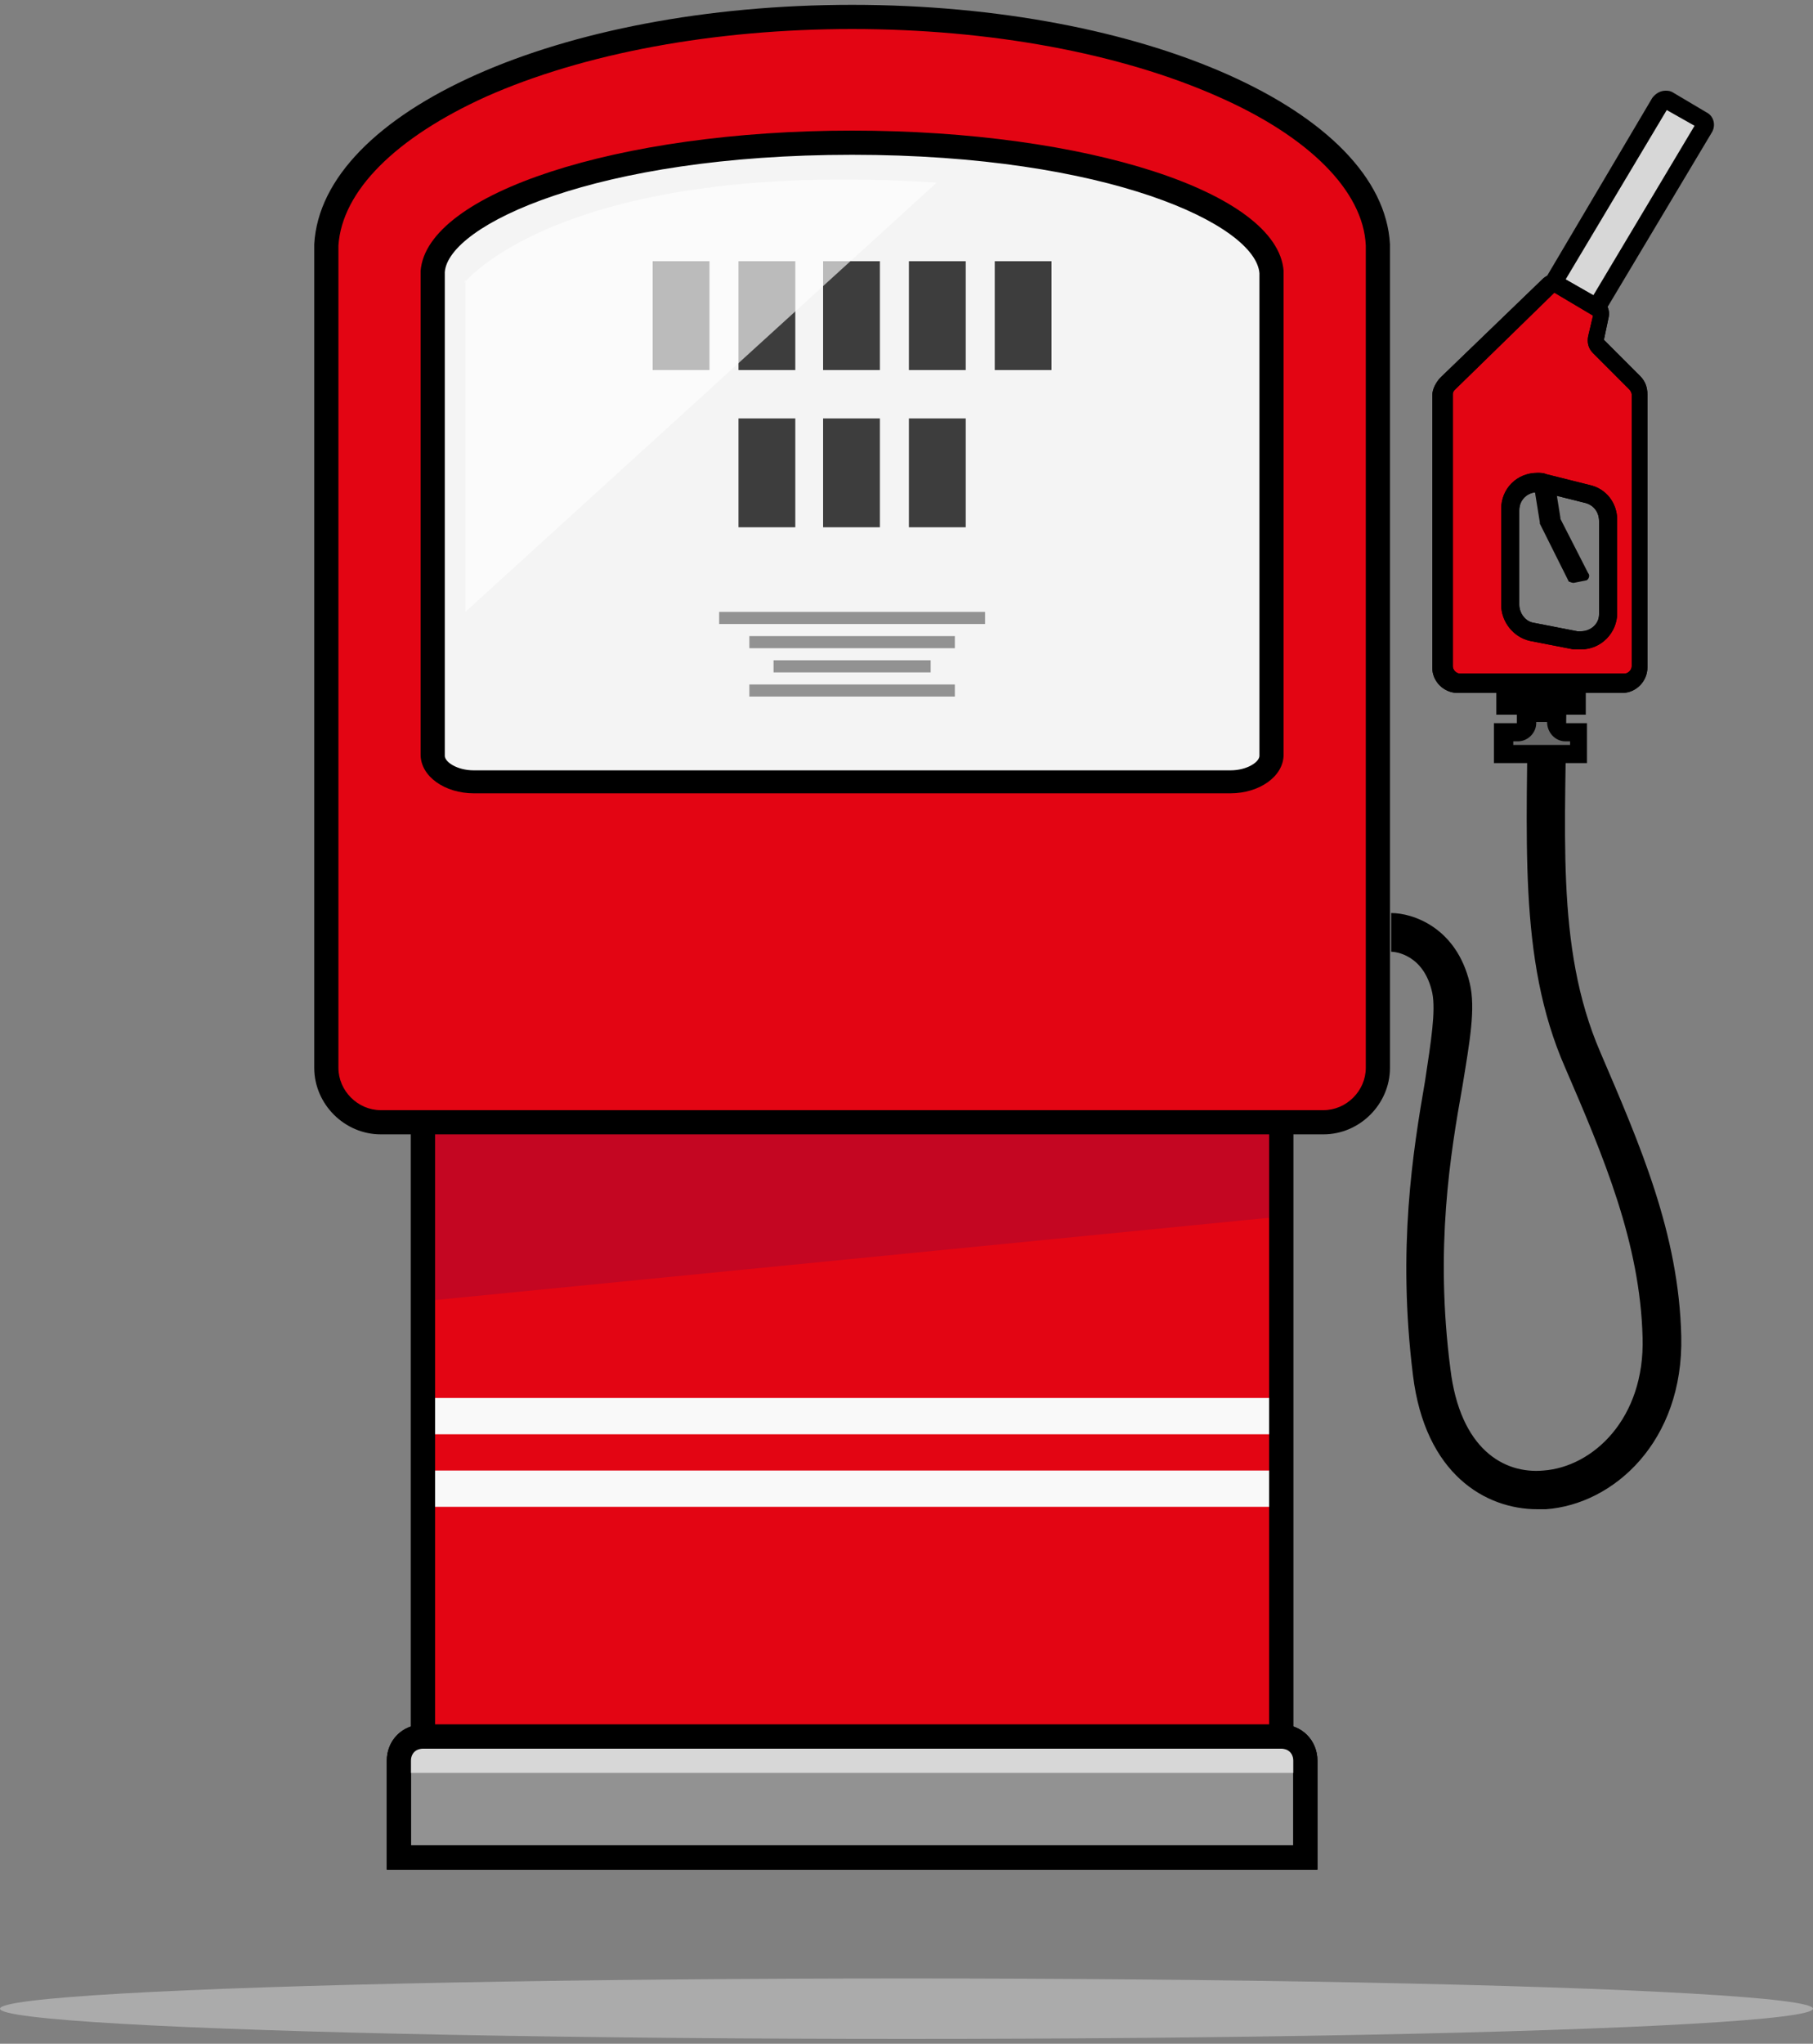 <svg id="m-svg__error-system-not-available" viewBox="0 0 150 169" xmlns="http://www.w3.org/2000/svg" xmlns:xlink="http://www.w3.org/1999/xlink">
	<rect x="0" y="0" width="150" height="169" fill="#808080" stroke="none"/>
	<path fill="#FFFFFF" d="M68,110.6v0.5C68,110.9,68,110.8,68,110.6L68,110.6z"/>
	<path d="M68,110.6L68,110.6c0,0.2,0,0.3,0,0.5V110.6L68,110.6z"/>
	<path d="M130.2,48.2l1-0.2c0.2,0,0.4-0.4,0.2-0.6l-2.3-4.5c0,0,0-0.1,0-0.1l-0.5-3.1c0-0.2-0.2-0.4-0.4-0.3l-1,0.2
		c-0.2,0-0.3,0.2-0.3,0.5l0.5,3.1c0,0,0,0.1,0,0.1l2.4,4.8C129.9,48.1,130,48.2,130.2,48.2z"/>
	<path fill="#FFFFFF" d="M30,18.6c0,0.2,0,0.3,0,0.5L30,18.6L30,18.6z"/>
	<path d="M30,18.6L30,18.6l0,0.5C30,18.9,30,18.8,30,18.6L30,18.6z"/>
	<path fill="#FFFFFF" d="M111,18.6v0.5C111,18.9,111,18.8,111,18.6L111,18.6z"/>
	<path d="M111,18.6L111,18.6c0,0.2,0,0.3,0,0.5V18.6L111,18.6z"/>
	<rect x="35" y="79.6" fill="#E30513" width="71" height="68"/>
	<path d="M105,80.6v66H36v-66H105 M107,78.6H34v70h73V78.6L107,78.6z"/>
	<polygon fill="#C40622" points="106,90.6 106,100.6 35,107.6 35,90.6"/>
	<rect x="35" y="115.6" fill="#F9F9F9" width="71" height="3"/>
	<rect x="35" y="121.6" fill="#F9F9F9" width="71" height="3"/>
	<path d="M105,80.6v66H36v-66H105 M107,78.6H34v70h73V78.6L107,78.6z"/>
	<path fill="#E30513" d="M31.5,92.8c-2.5,0-4.5-2-4.5-4.5V20.7c0-0.2,0-0.3,0-0.5C27.6,9.9,47.1,1.4,70.5,1.4s42.9,8.4,43.5,18.8
		c0,0.2,0,0.3,0,0.5v67.6c0,2.5-2,4.5-4.5,4.5H31.5z"/>
	<path d="M70.5,2.4c11.4,0,22.2,2,30.3,5.6c7.5,3.3,12,7.8,12.2,12.3c0,0.1,0,0.3,0,0.4v67.6c0,1.9-1.6,3.5-3.5,3.5h-78
		c-1.9,0-3.5-1.6-3.5-3.5V20.7c0-0.1,0-0.3,0-0.4c0.3-4.5,4.7-8.9,12.2-12.3C48.3,4.4,59.1,2.4,70.5,2.4 M70.5,0.4
		C46.3,0.4,26.6,9.2,26,20.2c0,0.2,0,0.4,0,0.5v67.6c0,3,2.5,5.5,5.5,5.5h78c3,0,5.5-2.5,5.5-5.5V20.7c0-0.2,0-0.4,0-0.5
		C114.4,9.2,94.7,0.4,70.5,0.4L70.5,0.4z"/>
	<path fill="#F4F4F4" d="M39.2,64.6c-1.8,0-3.4-1-3.4-2.2V22.7c0-0.1,0-0.2,0-0.2c0.4-5.2,14.5-10.7,34.7-10.7s34.3,5.5,34.7,10.7
		c0,0.1,0,0.2,0,0.2v39.7c0,1.2-1.6,2.2-3.4,2.2H39.2z"/>
	<path d="M70.5,12.8c21.2,0,33.4,5.8,33.7,9.8c0,0.1,0,0.1,0,0.2v39.7c0,0.5-1,1.2-2.4,1.2H39.2c-1.4,0-2.4-0.7-2.4-1.2V22.7
		c0-0.1,0-0.1,0-0.2C37.1,18.6,49.3,12.8,70.5,12.8 M70.5,10.8c-19.4,0-35.2,5.2-35.7,11.6c0,0.1,0,0.2,0,0.3v39.7
		c0,1.8,2,3.2,4.4,3.2h62.6c2.4,0,4.4-1.4,4.4-3.2V22.7c0-0.1,0-0.2,0-0.3C105.7,15.9,89.9,10.8,70.5,10.8L70.5,10.8z"/>
	<path fill="#929292" d="M33,153.6v-8c0-1.1,0.9-2,2-2h71c1.1,0,2,0.9,2,2v8H33z"/>
	<path d="M106,144.6c0.6,0,1,0.4,1,1v7H34v-7c0-0.6,0.4-1,1-1H106 M106,142.6H35c-1.7,0-3,1.3-3,3v9h77v-9
		C109,143.9,107.7,142.6,106,142.6L106,142.6z"/>
	<path fill="#D7D7D7" d="M106.1,144.6H34.9c-1.1,0-1.9,0.9-1.9,1.9v0.1h75v-0.1C108,145.5,107.1,144.6,106.1,144.6z"/>
	<path d="M106,144.6c0.6,0,1,0.4,1,1v7H34v-7c0-0.6,0.4-1,1-1H106 M106,142.6H35c-1.7,0-3,1.3-3,3v9h77v-9
		C109,143.9,107.7,142.6,106,142.6L106,142.6z"/>
	<rect x="54" y="21.6" fill="#3D3D3D" width="4.7" height="9"/>
	<rect x="61.1" y="21.6" fill="#3D3D3D" width="4.7" height="9"/>
	<rect x="68.1" y="21.6" fill="#3D3D3D" width="4.7" height="9"/>
	<rect x="75.2" y="21.6" fill="#3D3D3D" width="4.7" height="9"/>
	<rect x="82.3" y="21.6" fill="#3D3D3D" width="4.7" height="9"/>
	<path d="M127.2,124.8c0.2,0,0.5,0,0.7,0c5.6-0.4,11.4-5.6,11.2-14.3c-0.2-8.5-3.4-15.8-6.7-23.5c-3.8-8.8-2.8-18.5-2.8-30.4
		h-3.2c0,12.6-0.9,22.6,3.1,31.7c3.2,7.4,6.2,14.5,6.4,22.3c0.2,6.7-4.1,10.7-8.2,11c-3.3,0.3-6.9-1.8-7.7-8.4
		c-1.3-10,0-17.8,1-23.4c0.6-3.7,1.1-6.4,0.6-8.5c-1.1-4.6-4.7-5.8-6.5-5.8v3.2c0.3,0,2.7,0.2,3.4,3.4c0.3,1.5-0.1,4-0.6,7.3
		c-1,5.8-2.3,13.8-1,24.3C117.9,121.9,122.9,124.8,127.2,124.8z"/>
	<path fill="#696969" d="M124.4,62.3v-1.8h1.1c0.4,0,0.8-0.3,0.8-0.8v-0.8h2.5v0.8c0,0.4,0.3,0.8,0.8,0.8h1.1v1.8H124.4z"/>
	<path d="M128,59.7L128,59.7c0,0.9,0.7,1.6,1.5,1.6h0.4v0.3h-4.7v-0.3h0.4c0.8,0,1.5-0.7,1.5-1.5v-0.1H128 M129.5,58.2h-4v1.6
		h-1.9v3.3h7.7v-3.3h-1.9V58.2L129.5,58.2z"/>
	<rect x="124.4" y="57.2" width="6.1" height="1.3"/>
	<path d="M129.9,57.8L129.9,57.8l-4.9,0v0H129.9 M131.2,56.5h-7.4v2.6h7.4V56.5L131.2,56.5z"/>
	<path fill="#D7D7D7" d="M128,24.2l9.4-15.7c0.1-0.2,0.3-0.2,0.4-0.2c0.1,0,0.2,0,0.3,0.1l2.7,1.6c0.1,0.1,0.2,0.2,0.2,0.3
		c0,0.1,0,0.3-0.1,0.4l-9.4,15.7L128,24.2z"/>
	<path d="M138,8.8L138,8.8L138,8.8 M137.9,9.1l2.3,1.3l-8.9,14.9l-2.3-1.3L137.9,9.1 M137.8,7.5c-0.4,0-0.8,0.2-1.1,0.6L127,24.5
		l4.8,2.9l9.8-16.4c0.4-0.6,0.2-1.4-0.4-1.7l-2.7-1.6C138.2,7.5,138,7.5,137.8,7.5L137.8,7.5z"/>
	<path fill="#E30513" d="M120.7,56.5c-0.8,0-1.4-0.6-1.4-1.4V32.6c0-0.4,0.2-0.7,0.4-1l8.4-8.1c0.1-0.1,0.2-0.1,0.4-0.1
		c0.1,0,0.2,0,0.3,0.1l3.5,2c0.2,0.1,0.3,0.3,0.2,0.6l-0.4,1.9c-0.1,0.3,0,0.5,0.2,0.7l3,3c0.3,0.3,0.4,0.6,0.4,1v22.5
		c0,0.8-0.6,1.4-1.4,1.4H120.7z M127.2,39.9c-1.2,0-2.2,1-2.2,2.3V50c0,1.1,0.8,2,1.8,2.2l3.6,0.7c0.1,0,0.3,0,0.5,0
		c1.2,0,2.3-1,2.3-2.3v-7.7c0-1-0.7-1.9-1.7-2.2l-3.6-0.9C127.5,39.9,127.4,39.9,127.2,39.9z"/>
	<path d="M128.6,24.2l3.2,1.9l-0.4,1.7c-0.1,0.5,0,1,0.4,1.4l3,3c0.1,0.1,0.2,0.3,0.2,0.4v22.5c0,0.3-0.3,0.6-0.6,0.6h-13.6
		c-0.3,0-0.6-0.3-0.6-0.6V32.6c0-0.2,0.1-0.3,0.2-0.4L128.6,24.2 M130.8,53.7c1.7,0,3-1.4,3-3v-7.7c0-1.4-0.9-2.6-2.3-2.9
		l-3.6-0.9c-0.2-0.1-0.5-0.1-0.7-0.1c-1.7,0-3,1.3-3,3V50c0,1.4,1,2.7,2.4,3l3.6,0.7C130.4,53.7,130.6,53.7,130.8,53.7
			M128.5,22.7c-0.3,0-0.6,0.1-0.9,0.4l-8.4,8.1c-0.4,0.4-0.7,1-0.7,1.5v22.5c0,1.2,1,2.1,2.1,2.1h13.6c1.2,0,2.1-1,2.1-2.1V32.6
		c0-0.6-0.2-1.1-0.6-1.5l-3-3l0.4-1.9c0.1-0.5-0.1-1.1-0.6-1.4l-3.5-2C129,22.7,128.8,22.7,128.5,22.7L128.5,22.7z M130.8,52.2
		c-0.1,0-0.2,0-0.3,0l-3.6-0.7c-0.7-0.1-1.2-0.8-1.2-1.5v-7.8c0-0.9,0.7-1.5,1.5-1.5c0.1,0,0.3,0,0.4,0l3.6,0.9
		c0.7,0.2,1.1,0.8,1.1,1.5v7.7C132.3,51.6,131.6,52.2,130.8,52.2L130.8,52.2z"/>
	<rect x="61.1" y="34.6" fill="#3D3D3D" width="4.7" height="9"/>
	<rect x="68.1" y="34.6" fill="#3D3D3D" width="4.7" height="9"/>
	<rect x="75.2" y="34.6" fill="#3D3D3D" width="4.7" height="9"/>
	<rect x="59.5" y="50.6" fill="#929292" width="22" height="1"/>
	<rect x="62" y="52.6" fill="#929292" width="17" height="1"/>
	<rect x="62" y="56.6" fill="#929292" width="17" height="1"/>
	<rect x="64" y="54.6" fill="#929292" width="13" height="1"/>
	<path d="M128.6,24.2l3.2,1.9l-0.4,1.7c-0.1,0.5,0,1,0.4,1.4l3,3c0.1,0.1,0.2,0.3,0.2,0.4v22.5c0,0.3-0.3,0.6-0.6,0.6h-13.6
		c-0.3,0-0.6-0.3-0.6-0.6V32.6c0-0.2,0.1-0.3,0.2-0.4L128.6,24.2 M130.8,53.7c1.7,0,3-1.4,3-3v-7.7c0-1.4-0.9-2.6-2.3-2.9
		l-3.6-0.9c-0.2-0.1-0.5-0.1-0.7-0.1c-1.7,0-3,1.3-3,3V50c0,1.4,1,2.7,2.4,3l3.6,0.7C130.4,53.7,130.6,53.7,130.8,53.7
			M128.5,22.7c-0.3,0-0.6,0.1-0.9,0.4l-8.4,8.1c-0.4,0.4-0.7,1-0.7,1.5v22.5c0,1.2,1,2.1,2.1,2.1h13.6c1.2,0,2.1-1,2.1-2.1V32.6
		c0-0.6-0.2-1.1-0.6-1.5l-3-3l0.4-1.9c0.1-0.5-0.1-1.1-0.6-1.4l-3.5-2C129,22.7,128.8,22.7,128.5,22.7L128.5,22.7z M130.8,52.2
		c-0.1,0-0.2,0-0.3,0l-3.6-0.7c-0.7-0.1-1.2-0.8-1.2-1.5v-7.8c0-0.9,0.7-1.5,1.5-1.5c0.1,0,0.3,0,0.4,0l3.6,0.9
		c0.7,0.2,1.1,0.8,1.1,1.5v7.7C132.3,51.6,131.6,52.2,130.8,52.2L130.8,52.2z"/>
	<path opacity="0.65" fill="#FFFFFF" d="M38.5,23.1v27.5l39-35.5c-31-2-39.1,8.3-39.1,8.3"/>
	<ellipse opacity="0.5" fill="#D7D7D7" cx="75" cy="166.1" rx="75" ry="2.5"/>
</svg>